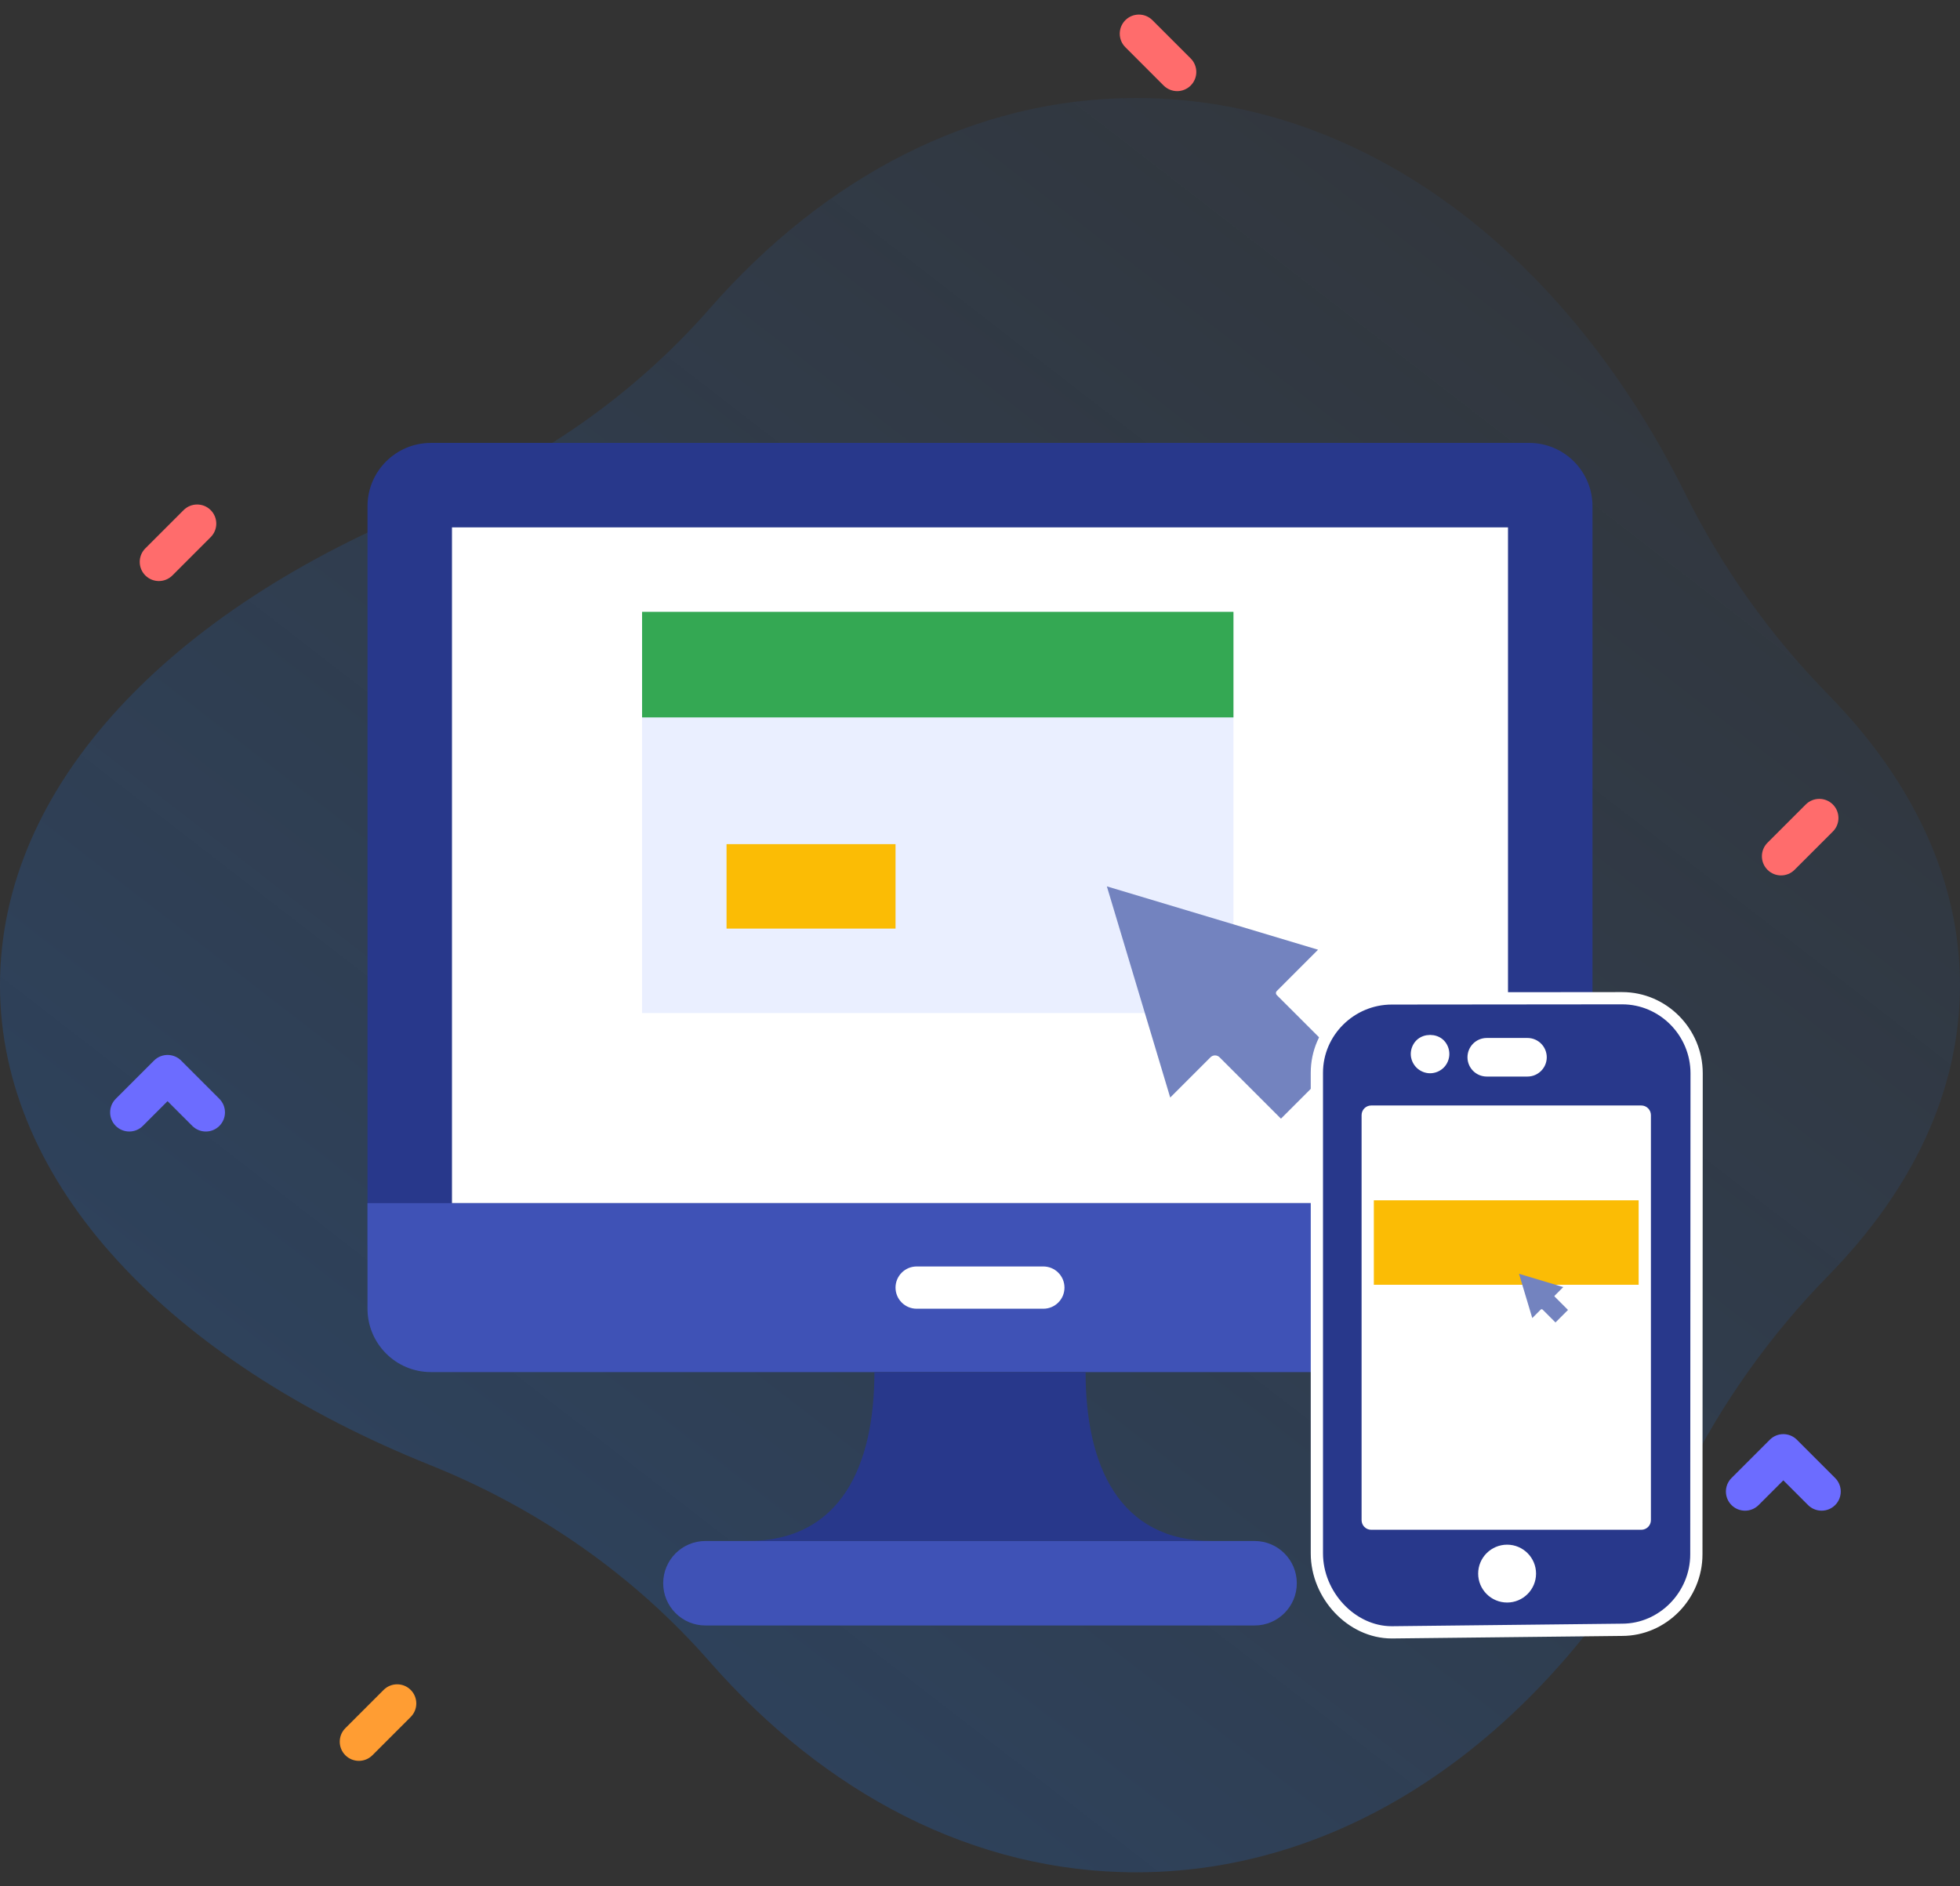 <?xml version="1.0" encoding="UTF-8"?>
<svg width="80px" height="77px" viewBox="0 0 80 77" version="1.1" xmlns="http://www.w3.org/2000/svg" xmlns:xlink="http://www.w3.org/1999/xlink">
    <rect x="0" y="0" width="80" height="77" fill="#333333" stroke="none"/>
    <!-- Generator: Sketch 56.3 (81716) - https://sketch.com -->
    <title>Mobile &amp; Display Ads</title>
    <desc>Created with Sketch.</desc>
    <defs>
        <linearGradient x1="-3.046%" y1="112.484%" x2="104.876%" y2="-12.661%" id="linearGradient-1">
            <stop stop-color="#1C7CFB" stop-opacity="0.267" offset="0%"></stop>
            <stop stop-color="#1C7CFB" stop-opacity="0" offset="100%"></stop>
        </linearGradient>
    </defs>
    <g id="Page-1" stroke="none" stroke-width="1" fill="none" fill-rule="evenodd">
        <g id="Hey-Digital_Version_02" transform="translate(-1080, -1183)">
            <g id="Group-7-Copy-2" transform="translate(940, 1139)">
                <g id="Mobile-&amp;-Display-Ads" transform="translate(136, 41)">
                    <g id="Group-10" transform="translate(4, 3)" fill-rule="nonzero">
                        <path d="M80,40.216 C80,35.899 78.046,31.851 74.633,28.367 C72.258,25.942 70.281,23.164 68.772,20.124 C63.945,10.403 55.717,4 46.376,4 C39.738,4 33.662,7.234 28.969,12.594 C25.863,16.142 21.941,18.864 17.565,20.621 C6.965,24.878 0,32.065 0,40.216 C0,48.367 6.965,55.555 17.565,59.812 C21.941,61.569 25.863,64.29 28.969,67.838 C33.662,73.198 39.738,76.433 46.376,76.433 C55.717,76.433 63.946,70.03 68.772,60.308 C70.281,57.268 72.259,54.49 74.633,52.066 C78.046,48.581 80,44.534 80,40.216 Z" id="Path" fill="url(#linearGradient-1)"></path>
                        <path d="M8.402,46.192 C8.202,46.192 8.002,46.115 7.849,45.963 L6.839,44.953 L5.829,45.963 C5.524,46.268 5.03,46.268 4.724,45.963 C4.419,45.658 4.419,45.163 4.724,44.858 L6.287,43.295 C6.592,42.99 7.087,42.99 7.392,43.295 L8.954,44.858 C9.259,45.163 9.259,45.658 8.954,45.963 C8.802,46.115 8.602,46.192 8.402,46.192 Z" id="Path" fill="#6C6CFF"></path>
                        <path d="M74.352,61.67 C74.152,61.67 73.952,61.594 73.799,61.442 L72.789,60.432 L71.779,61.442 C71.474,61.747 70.979,61.747 70.674,61.442 C70.369,61.137 70.369,60.642 70.674,60.337 L72.237,58.774 C72.542,58.469 73.036,58.469 73.342,58.774 L74.904,60.337 C75.209,60.642 75.209,61.137 74.904,61.442 C74.751,61.594 74.552,61.67 74.352,61.67 Z" id="Path" fill="#6C6CFF"></path>
                        <path d="M14.648,71.883 C14.448,71.883 14.249,71.807 14.096,71.654 C13.791,71.349 13.791,70.854 14.096,70.549 L15.658,68.987 C15.964,68.682 16.458,68.682 16.763,68.987 C17.068,69.292 17.068,69.787 16.763,70.092 L15.201,71.654 C15.048,71.807 14.848,71.883 14.648,71.883 L14.648,71.883 Z" id="Path" fill="#FF9D33"></path>
                        <path d="M72.695,35.737 C72.495,35.737 72.295,35.661 72.143,35.508 C71.838,35.203 71.838,34.708 72.143,34.403 L73.705,32.841 C74.01,32.536 74.505,32.536 74.81,32.841 C75.115,33.146 75.115,33.641 74.81,33.946 L73.248,35.508 C73.095,35.661 72.895,35.737 72.695,35.737 Z" id="Path" fill="#FF6C6C"></path>
                        <path d="M6.484,23.72 C6.284,23.72 6.085,23.643 5.932,23.491 C5.627,23.186 5.627,22.691 5.932,22.386 L7.494,20.824 C7.8,20.519 8.294,20.519 8.599,20.824 C8.904,21.129 8.904,21.623 8.599,21.928 L7.037,23.491 C6.884,23.643 6.684,23.72 6.484,23.72 Z" id="Path" fill="#FF6C6C"></path>
                        <path d="M46.484,3.72 C46.284,3.72 46.085,3.643 45.932,3.491 C45.627,3.186 45.627,2.691 45.932,2.386 L47.494,0.824 C47.8,0.519 48.294,0.519 48.599,0.824 C48.904,1.129 48.904,1.623 48.599,1.928 L47.037,3.491 C46.884,3.643 46.684,3.72 46.484,3.72 Z" id="Path-Copy-2" fill="#FF6C6C" transform="translate(47.266, 2.157) scale(-1, 1) translate(-47.266, -2.157) "></path>
                    </g>
                    <g id="website" transform="translate(19, 21)" fill-rule="nonzero">
                        <path d="M43.103,0.081 L6.897,0.081 L2.587,0.081 C1.159,0.081 0,1.239 0,2.668 L0,32.839 L6.897,32.839 L19.828,32.839 L30.172,32.839 L43.104,32.839 L50,32.839 L50,2.668 C50,1.239 48.841,0.081 47.413,0.081 L43.103,0.081 L43.103,0.081 Z" id="Path" fill="#28388B"></path>
                        <rect id="Rectangle" fill="#FFFFFF" x="3.448" y="3.529" width="43.103" height="27.586"></rect>
                        <polygon id="Path" fill="#EAEFFF" points="11.207 6.977 11.207 23.357 31.73 23.357 35.345 19.734 35.345 6.977"></polygon>
                        <path d="M47.413,38.012 L2.587,38.012 C1.159,38.012 0,36.853 0,35.425 L0,31.115 L50,31.115 L50,35.425 C50,36.853 48.841,38.012 47.413,38.012 Z" id="Path" fill="#3F52B6"></path>
                        <path d="M27.586,35.426 L22.414,35.426 C21.938,35.426 21.552,35.039 21.552,34.564 C21.552,34.088 21.938,33.701 22.414,33.701 L27.586,33.701 C28.062,33.701 28.448,34.088 28.448,34.564 C28.448,35.039 28.062,35.426 27.586,35.426 Z" id="Path" fill="#FFFFFF"></path>
                        <path d="M36.207,48.357 L13.793,48.357 C12.841,48.357 12.069,47.585 12.069,46.633 L12.069,46.633 C12.069,45.68 12.841,44.908 13.793,44.908 L36.207,44.908 C37.159,44.908 37.931,45.68 37.931,46.633 L37.931,46.633 C37.931,47.585 37.159,48.357 36.207,48.357 Z" id="Path" fill="#3F52B6"></path>
                        <path d="M29.31,38.012 L20.69,38.012 C20.69,41.824 19.329,44.908 15.517,44.908 L34.483,44.908 C30.671,44.908 29.31,41.824 29.31,38.012 Z" id="Path" fill="#28388B"></path>
                        <path d="M39.722,25.229 L37.112,22.62 C37.067,22.575 37.067,22.502 37.112,22.458 L38.798,20.77 L30.178,18.184 L32.764,26.805 L34.407,25.162 C34.509,25.059 34.676,25.059 34.779,25.162 L37.284,27.667 L39.722,25.229 Z" id="Path" fill="#7383BF"></path>
                        <rect id="Rectangle" fill="#34A853" x="11.207" y="6.977" width="24.138" height="4.31"></rect>
                        <rect id="Rectangle" fill="#FBBC05" x="14.655" y="16.46" width="6.897" height="3.448"></rect>
                    </g>
                    <g id="Group-31" transform="translate(58, 44)">
                        <rect id="Rectangle" fill="#FFFFFF" x="0" y="0" width="15" height="25" rx="3"></rect>
                        <rect id="Rectangle" fill="#FBBC05" fill-rule="nonzero" x="2" y="8" width="11" height="3.448"></rect>
                        <path d="M10,12.476 L9.453,11.929 C9.444,11.92 9.444,11.905 9.453,11.896 L9.807,11.542 L8,11 L8.542,12.807 L8.886,12.462 C8.908,12.441 8.943,12.441 8.964,12.462 L9.489,12.987 L10,12.476 Z" id="Path" fill="#7383BF" fill-rule="nonzero"></path>
                        <path d="M12.21,-0.25 L12.211,-0.25 C13.884,-0.25 15.25,1.134 15.25,2.815 L15.239,22.454 C15.239,24.133 13.869,25.533 12.207,25.533 L2.82,25.637 L2.807,25.637 C1.159,25.637 -0.25,24.114 -0.25,22.415 L-0.25,2.791 C-0.25,1.123 1.131,-0.241 2.807,-0.241 L12.21,-0.25 Z M6.684,1.623 C6.387,1.623 6.147,1.864 6.147,2.161 C6.147,2.457 6.387,2.698 6.684,2.698 L8.346,2.698 C8.642,2.698 8.883,2.457 8.883,2.161 C8.883,1.864 8.642,1.623 8.346,1.623 L6.684,1.623 Z M3.991,1.645 C3.891,1.744 3.833,1.886 3.832,2.027 C3.832,2.164 3.892,2.305 3.991,2.405 C4.091,2.505 4.232,2.564 4.37,2.564 C4.51,2.564 4.652,2.505 4.752,2.405 C4.849,2.307 4.907,2.167 4.907,2.027 C4.907,1.884 4.85,1.745 4.753,1.646 C4.555,1.45 4.189,1.45 3.991,1.645 Z M3.991,1.645 C3.99,1.645 3.99,1.645 3.99,1.646 L3.991,1.645 C3.991,1.645 3.991,1.645 3.991,1.645 Z M7.515,24.17 C8.028,24.17 8.446,23.752 8.446,23.239 C8.446,22.726 8.028,22.308 7.515,22.308 C7.001,22.308 6.583,22.726 6.583,23.239 C6.583,23.752 7.001,24.17 7.515,24.17 Z M13.134,21.056 L13.134,4.523 C13.134,4.443 13.07,4.379 12.991,4.379 L1.968,4.379 C1.889,4.379 1.825,4.443 1.825,4.523 L1.825,21.056 C1.825,21.136 1.889,21.2 1.968,21.2 L12.991,21.2 C13.07,21.2 13.134,21.136 13.134,21.056 Z" id="Shape" stroke="#FFFFFF" stroke-width="0.5" fill="#28388B" fill-rule="nonzero"></path>
                    </g>
                </g>
            </g>
        </g>
    </g>
</svg>